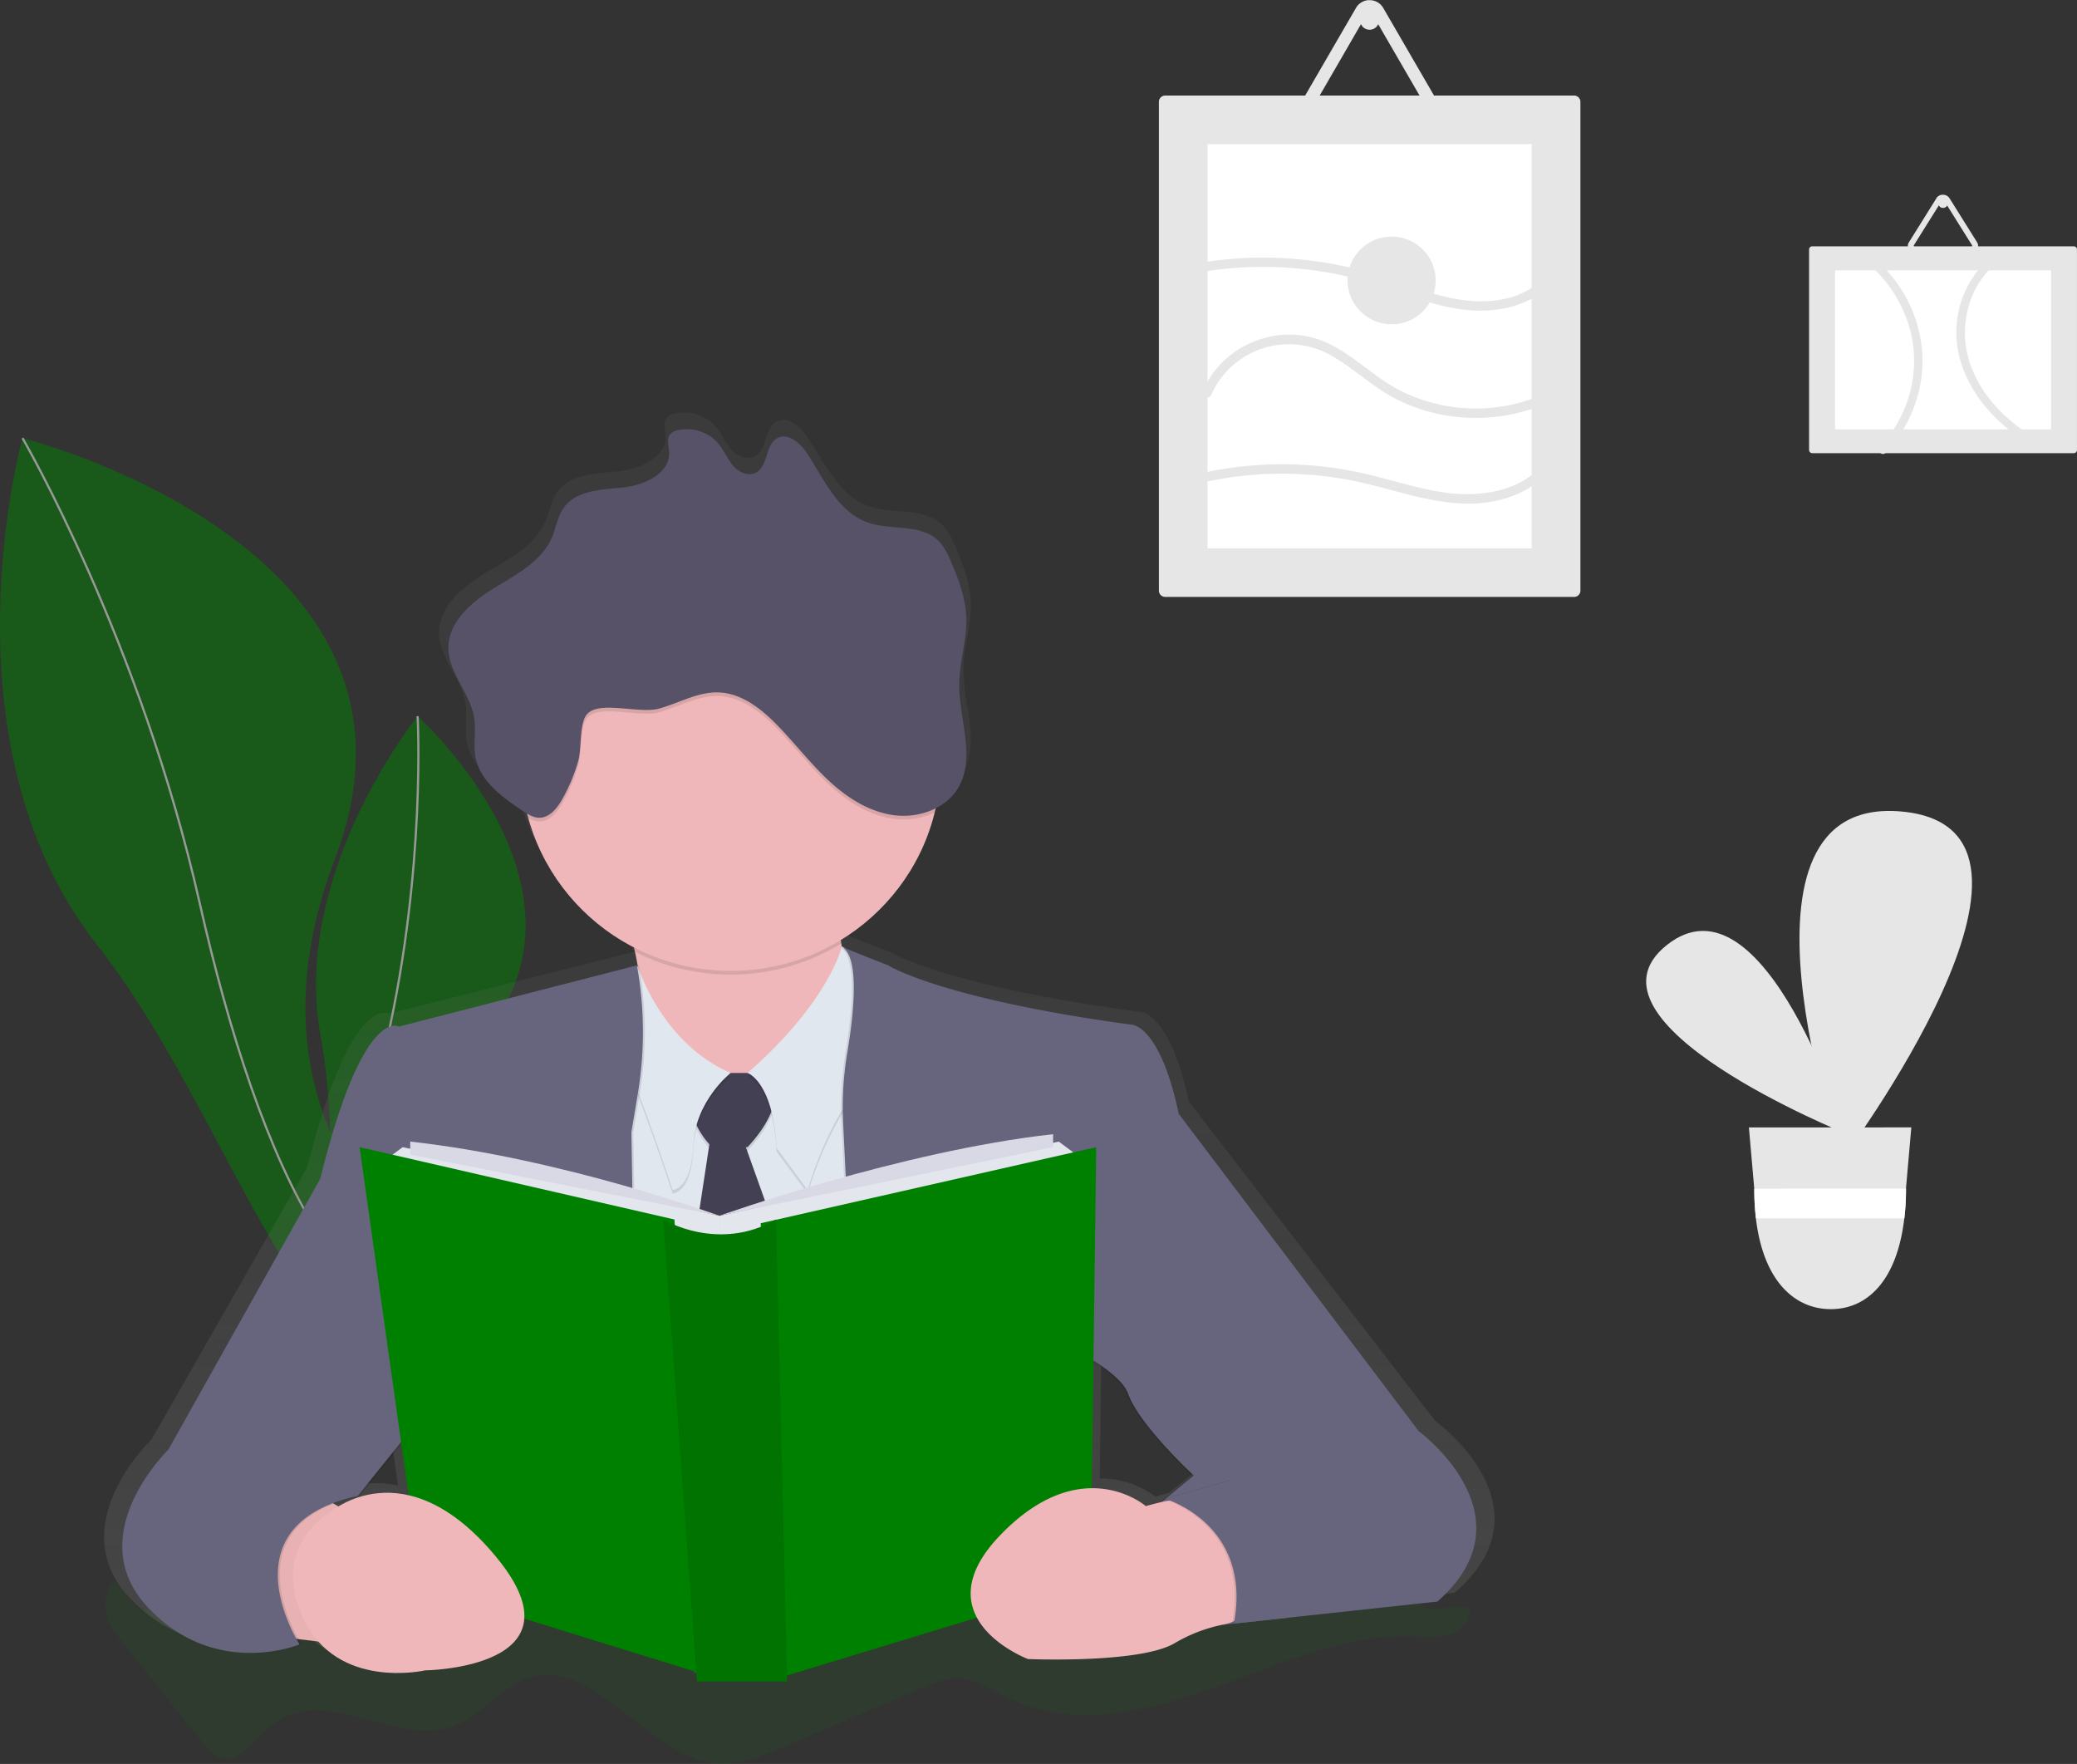 <svg xmlns="http://www.w3.org/2000/svg" xmlns:xlink="http://www.w3.org/1999/xlink" id="Layer_1" data-name="Layer 1" viewBox="0 0 949.86 806.59"><rect x="0" y="0" width="949.86" height="806.59" fill="#333333" stroke="none"/><defs><style>.cls-1{opacity:.5}.cls-2{fill:green}.cls-3{fill:none;stroke:#fff;stroke-miterlimit:10}.cls-4,.cls-8{opacity:.1}.cls-5{fill:url(#linear-gradient)}.cls-6{fill:#efb7b9}.cls-7{opacity:.03}.cls-7,.cls-8{isolation:isolate}.cls-9{fill:#e1e7ef}.cls-10{fill:#444053}.cls-11{fill:#67647e}.cls-12{fill:#e4e6ed}.cls-13{fill:#d8d9e5}.cls-14{fill:#585268}.cls-15{fill:#e6e6e6}.cls-16{fill:#fff}</style><linearGradient id="linear-gradient" x1="462.04" x2="462.04" y1="22.58" y2="599.06" gradientTransform="matrix(1, 0, 0, -1, -96.48, 839)" gradientUnits="userSpaceOnUse"><stop offset="0" stop-color="gray" stop-opacity=".25"/><stop offset=".54" stop-color="gray" stop-opacity=".12"/><stop offset="1" stop-color="gray" stop-opacity=".1"/></linearGradient></defs><title>header-male</title><g class="cls-1"><path d="M226.31,650.66S98.68,586.75,153.22,444,10.29,251.69,10.29,251.69s-38.68,139,34,231.59S145,729.54,226.31,650.66Z" class="cls-2" transform="translate(-0.01 -51.37)"/><path d="M10.29,251.69s53.85,92.34,81,212.45S162.72,683.37,225.65,648.4" class="cls-3" transform="translate(-0.01 -51.37)"/></g><g class="cls-1"><path d="M198.89,674s-51-72.5,16.67-142.39S191,378.85,191,378.85s-58.21,72-44.31,146.56S134.11,698.73,198.89,674Z" class="cls-2" transform="translate(-0.01 -51.37)"/><path d="M191,378.85s3.86,69.36-14,148-21,149.38,22.14,145.7" class="cls-3" transform="translate(-0.01 -51.37)"/></g><g class="cls-4"><path d="M48.45,788.31c.9,5.45,4.09,9.6,7.11,13.41l36,45.21c2.9,3.64,6,7.43,9.91,8.42,8.13,2.13,14.68-8.21,21.63-14.26,24.72-21.5,58.51,11.24,86.45-1.28,11.18-5,20.23-16.91,31.63-20.93,30.17-10.71,55.73,36.58,86.88,39,10.23.76,20.27-3.4,30-7.53l65.19-27.62c4.52-1.92,9.13-3.82,13.9-3.94,8-.13,15.49,5,23,8.65,30.39,14.82,64.12,6.82,95.34-4.4s62.64-25.67,94.9-23.28c8.4.63,19.5.1,21.79-10.8,1.37-6.48-17.09.31-21.36-3.18s5.89-18.07.91-18.69c-29-3.6-58.54-3.7-86.87,5.35-14.68,4.68-29.12,11.8-44.19,13.26-15.72,1.53-31.35-3.18-46.78-7.46-39.06-10.84-78.8-19.11-118.68-17.43-70.89,3.06-140.72,37.66-211.25,27.63a181.16,181.16,0,0,1-59.8-19.82c-9.52-5.08-9.09,12.92-18.8,19-3.16,2-11.44-16.43-13.91-12.89A17.88,17.88,0,0,0,48.45,788.31Z" class="cls-2" transform="translate(-0.01 -51.37)"/></g><path d="M656.4,701.13l-112.68-146c-8.8-41-22-41-22-41-89.78-12-114.43-27.33-114.43-27.33L387.19,479l-1.67-1-.24-1.32c-.08-.45-.16-1.05-.22-1.57a96,96,0,0,0,44-58.72c.16-.64.31-1.3.46-1.95a25.37,25.37,0,0,0,10.5-9.26c8.63-14,.43-31.72.62-48,.11-10.31,3.71-20.41,3.3-30.7-.34-8.63-3.46-16.91-6.87-24.88-1.65-3.87-3.48-7.83-6.64-10.7-8.4-7.55-22-4.31-32.78-8-14-4.81-20.45-19.79-28.52-31.84-3.09-4.65-8.71-9.56-13.79-7-6,3-4.34,13.19-10.36,16.05-3.65,1.74-8.1-.45-10.71-3.48s-4.09-6.82-6.66-9.88a19.68,19.68,0,0,0-19-6.3,6.62,6.62,0,0,0-3.61,1.83c-1.93,2.21-.72,5.52-.59,8.41.46,9.73-11.59,15.13-21.54,16.17s-21.68,1.15-27.63,9c-3.16,4.15-3.83,9.55-5.95,14.28-4.93,11-16.85,17-27.33,23.25s-21.26,15.47-21.17,27.42c.1,11.47,10.33,20.76,12.13,32.12.95,6-.54,12.23.65,18.22,2.19,11,12.56,18.35,22.12,24.58.65.42,1.31.84,2,1.23.17.68.34,1.34.52,2A96.52,96.52,0,0,0,288,478.52c.15.65.3,1.3.44,2,.46,2,.89,4.18,1.26,6.37l-.29.08v-.22L178.09,514.79a5.11,5.11,0,0,0-2.09-.26c-4.56-.36-18.81,4.5-35.45,70.44L69.26,709.67S27.89,749,59.58,782.3c16.16,17,34.37,21.09,48.35,21a67.31,67.31,0,0,0,23.81-4s-.57-.87-1.45-2.41l9.42,1.13c18.54,20.4,50.13,13.24,50.13,13.24s44.92-.51,46.57-23.76l80.74,24.52.33,4.36h42.4l-.07-2.78L449,787.05c6.95,12.72,23.95,19,23.95,19s52.35,2.18,68.8-7.25a74,74,0,0,1,22.3-8.5l.45,0-.11.1,100.79-10.7C711,740.41,656.4,701.13,656.4,701.13ZM149.08,735.85l-2.21-1.27A82.9,82.9,0,0,1,159.05,731l19.61-23.95,3.39,23.62A45,45,0,0,0,149.08,735.85Zm379.23-.19a41.4,41.4,0,0,0-25.38-8.22l.77-58.15c7.37,4.66,13.55,9.79,15.38,14.75,5.28,14.52,30.81,37.58,30.81,37.58L536.63,732.4h0l-2.06,1.67c-.56.13-1.11.26-1.67.41Z" class="cls-5" transform="translate(-0.01 -51.37)"/><polygon points="128.46 748.52 149.03 751.06 161.03 692.53 137.88 678.95 107.88 711.19 128.46 748.52" class="cls-6"/><polygon points="128.46 748.52 149.03 751.06 161.03 692.53 137.88 678.95 107.88 711.19 128.46 748.52" class="cls-7"/><path d="M404.45,512.3l-49.71,44.12s-96,21.21-72-8.49c13.59-16.82,11.79-42.35,7.66-61.32a158.94,158.94,0,0,0-7.66-25.24S406.19,387.6,389.05,443.6c-5.09,16.61-5.8,29.41-4.29,39.2C388.36,506,404.45,512.3,404.45,512.3Z" class="cls-6" transform="translate(-0.01 -51.37)"/><path d="M389.05,443.6c-5.09,16.61-5.8,29.41-4.29,39.2a97,97,0,0,1-94.34,3.82,158.14,158.14,0,0,0-7.67-25.23S406.19,387.6,389.05,443.6Z" class="cls-8" transform="translate(-0.01 -51.37)"/><path d="M430.2,400.32c0,52.48-43,95-96,95s-96-42.54-96-95,43-95,96-95c52.87-.17,95.87,42.1,96,94.43C430.2,399.93,430.2,400.13,430.2,400.32Z" class="cls-6" transform="translate(-0.01 -51.37)"/><polygon points="268.17 471.97 268.17 645.87 437.04 632.29 408.76 455 334.18 499.11 268.17 471.97" class="cls-9"/><path d="M359.9,630.22l-18.8-52.59h.78C361.59,556.42,353,543.69,353,543.69H325.65c-17.42,12.24-5.33,28.09-1.23,32.65l-8.2,53.88Z" class="cls-8" transform="translate(-0.01 -51.37)"/><path d="M359.9,628.52l-18.8-52.59h.78C361.59,554.72,353,542,353,542H325.65c-17.42,12.23-5.33,28.08-1.23,32.64l-8.2,53.88Z" class="cls-10" transform="translate(-0.01 -51.37)"/><path d="M385,485.8s-5.41,24.8-43.08,57.89c0,0,11.59,3.82,13.28,34.36l14.15,19.11s11.14-39.87,30.86-53.44,0-49.2,0-49.2Z" class="cls-8" transform="translate(-0.01 -51.37)"/><path d="M385,484.12s-5.41,24.8-43.08,57.89c0,0,11.59,3.82,13.28,34.35l14.15,19.12S380.48,555.61,400.2,542s0-49.2,0-49.2Z" class="cls-9" transform="translate(-0.01 -51.37)"/><path d="M334.15,543.69s-16.22,12.73-17.1,33.09-9.43,20.36-9.43,20.36-21.43-65.32-28.28-71.26,12.36-31,12.36-31S302.48,530.12,334.15,543.69Z" class="cls-8" transform="translate(-0.01 -51.37)"/><path d="M334.15,542s-16.22,12.72-17.1,33.1-9.43,20.36-9.43,20.36-21.44-65.34-28.32-71.28,12.36-31,12.36-31S302.48,528.42,334.15,542Z" class="cls-9" transform="translate(-0.01 -51.37)"/><path d="M383.9,484.31l21.43,8.49s24,15.29,111.44,27.15c0,0,12.85,0,21.43,40.72L647.9,705.73s53.15,39,8.58,78l-98.12,10.61s56.58-53.44-29.14-55.14l15.84-13.16s-24.86-22.94-30-37.32-47.13-30.54-47.13-30.54l5.15,122.15L395.9,792.24,384.78,564.93a148.92,148.92,0,0,1,1.85-32C389.54,515.64,392.6,488.33,383.9,484.31Z" class="cls-8" transform="translate(-0.01 -51.37)"/><path d="M384.76,484.31l21.43,8.49s24,15.29,111.44,27.15c0,0,12.85,0,21.43,40.72l109.7,145.06s53.14,39,8.58,78l-98.12,10.61s56.58-53.44-29.14-55.14l15.86-13.15s-24.86-22.94-30-37.33-47.12-30.53-47.12-30.53L474,780.38l-77.23,11.86L385.6,564.93a149.57,149.57,0,0,1,1.86-32C390.39,515.64,393.46,488.33,384.76,484.31Z" class="cls-11" transform="translate(-0.01 -51.37)"/><path d="M292.18,492.79l-108.86,28s-16.28-10.18-36,69.57L77.89,714.25s-40.29,39-9.42,72.11,69.45,16.91,69.45,16.91S102.78,749,164.5,735.41l23.17-28.84,104.58,11.87-2.64-149.3,2.93-17.4a170.93,170.93,0,0,0,0-56.82Z" class="cls-8" transform="translate(-0.01 -51.37)"/><path d="M291.33,492.79l-108.86,28s-16.29-10.18-36,69.57L77,714.25s-40.32,39-9.41,72.06,69.43,17,69.43,17S101.9,749,163.62,735.41l23.18-28.84,104.57,11.87-2.62-149.3,2.91-17.4a170.93,170.93,0,0,0,0-56.82Z" class="cls-11" transform="translate(-0.01 -51.37)"/><polygon points="184.17 524.56 173.88 532.19 329.04 571.21 329.04 555.95 184.17 524.56" class="cls-12"/><polygon points="484.19 522.01 494.47 529.65 329.04 571.21 329.04 555.95 484.19 522.01" class="cls-12"/><polygon points="164.46 524.56 308.46 557.64 318.75 764.63 192.74 725.61 164.46 524.56" class="cls-2"/><polygon points="501.33 524.56 347.89 559.34 356.46 767.18 498.76 723.91 501.33 524.56" class="cls-2"/><path d="M303.32,609s25.14,15.29,51.57,0L360,820.24H318.76Z" class="cls-2" transform="translate(-0.01 -51.37)"/><path d="M303.32,609s25.14,15.29,51.57,0L360,820.24H318.76Z" class="cls-8" transform="translate(-0.01 -51.37)"/><path d="M187.61,573.38v5.94l141.43,28S257,581,187.61,573.38Z" class="cls-13" transform="translate(-0.01 -51.37)"/><path d="M481.62,570v5.94L329,607.31S412.18,577.63,481.62,570Z" class="cls-13" transform="translate(-0.01 -51.37)"/><path d="M528.51,738.86,524,740.05s-29.14-25.23-66.27,13S470.13,810,470.13,810s51,2.17,67-7.21a70.94,70.94,0,0,1,22.32-8.55,22.88,22.88,0,0,0,12.5-7h0a29.32,29.32,0,0,0,7.47-24.35h0a29.64,29.64,0,0,0-21.95-24.17h0A57,57,0,0,0,528.51,738.86Z" class="cls-6" transform="translate(-0.01 -51.37)"/><path d="M150.75,743.05S185,712.51,227,763.41s-32.58,51.77-32.58,51.77-40.32,9.3-55.71-23.78S150.75,743.05,150.75,743.05Z" class="cls-6" transform="translate(-0.01 -51.37)"/><path d="M532.14,736.78s39.86,11.52,31.31,57l24.09-2.6,5.09-23.14-10.29-32.23-19.71-7.65Z" class="cls-8" transform="translate(-0.01 -51.37)"/><path d="M533,736.78s39.86,11.52,31.31,57l24.09-2.6,5.08-23.14L583.2,735.84l-19.71-7.65Z" class="cls-11" transform="translate(-0.01 -51.37)"/><path d="M430.2,400.32a94.27,94.27,0,0,1-2.74,22.57,33.59,33.59,0,0,1-19.36,2.82c-11.36-1.72-21.38-8.41-29.69-16.26s-15.27-17-23.28-25.16c-7.27-7.4-16.23-14.32-26.64-14.62-9.46-.27-18.07,5-27.19,7.43-9.55,2.6-28.78-4.49-33.44,3.52-2.74,4.71-1.77,15.07-3.39,20.65a80.23,80.23,0,0,1-7.36,17.47c-2.32,4-5.72,8.3-10.4,8.26a10.62,10.62,0,0,1-5.13-1.62c-14-50.62,16.11-102.88,67.26-116.74s104,15.95,118,66.56a94.23,94.23,0,0,1,3.4,25.1Z" class="cls-8" transform="translate(-0.01 -51.37)"/><path d="M301.29,375.42c9.13-2.47,17.77-7.7,27.19-7.43,10.41.3,19.38,7.22,26.64,14.62,8,8.16,15,17.29,23.28,25.15s18.34,14.53,29.69,16.27,24.14-2.5,30-12.24c8.4-13.9.42-31.5.6-47.7.12-10.24,3.61-20.27,3.22-30.5-.34-8.56-3.37-16.82-6.69-24.7-1.61-3.82-3.38-7.78-6.47-10.62-8.18-7.49-21.42-4.28-31.92-8-13.59-4.78-19.92-19.67-27.77-31.63-3-4.59-8.5-9.49-13.43-7-5.8,3-4.22,13.11-10.09,15.95-3.55,1.72-7.89-.45-10.43-3.46s-4-6.78-6.48-9.81a19,19,0,0,0-18.54-6.26,6.28,6.28,0,0,0-3.51,1.81c-1.87,2.2-.71,5.48-.58,8.35.45,9.67-11.25,15-21,16.06s-21.11,1.15-26.91,8.94c-3.09,4.12-3.72,9.49-5.79,14.18-4.81,10.89-16.41,16.82-26.62,23.1s-20.7,15.37-20.61,27.24c.09,11.41,10,20.64,11.8,31.9.93,6-.51,12.16.65,18.1,2.12,10.9,12.22,18.22,21.54,24.41,2.31,1.53,4.78,3.13,7.57,3.15,4.63,0,8.1-4.23,10.39-8.26a80.55,80.55,0,0,0,7.37-17.47c1.61-5.59.65-15.95,3.38-20.64C272.51,370.93,291.74,378,301.29,375.42Z" class="cls-14" transform="translate(-0.01 -51.37)"/><path d="M532.83,95.07A2.87,2.87,0,0,0,530,97.93V321.45a2.87,2.87,0,0,0,2.88,2.87H719.89a2.87,2.87,0,0,0,2.88-2.87V97.93a2.87,2.87,0,0,0-2.88-2.86Z" class="cls-15" transform="translate(-0.01 -51.37)"/><path d="M552.25,302.11H700.46V117.28H552.25Z" class="cls-16" transform="translate(-0.01 -51.37)"/><path d="M652.53,110.83H600.19a7.17,7.17,0,0,1-7.21-7.12,7.24,7.24,0,0,1,1-3.63L620.13,55l.06-.11a7.11,7.11,0,0,1,5.45-3.44h0c.22,0,.45,0,.68,0A7.11,7.11,0,0,1,632.59,55l26.17,45.13a7.15,7.15,0,0,1-2.63,9.79,7.24,7.24,0,0,1-3.6,1Zm-53.78-7.17a1.52,1.52,0,0,0,.19.72,1.43,1.43,0,0,0,1.25.72h52.34a1.44,1.44,0,0,0,1.25-.72,1.52,1.52,0,0,0,.19-.72,1.45,1.45,0,0,0-.19-.71L627.61,57.82a1.45,1.45,0,0,0-2-.53,1.5,1.5,0,0,0-.53.53L598.94,103A1.45,1.45,0,0,0,598.75,103.66Z" class="cls-15" transform="translate(-0.01 -51.37)"/><ellipse cx="626.35" cy="9.31" class="cls-15" rx="4.32" ry="4.3"/><path d="M554,231.73a38.86,38.86,0,0,1,53.35-18.58c11.23,5.93,20.2,15.26,31.61,20.94a81.21,81.21,0,0,0,35.66,8.37,80.06,80.06,0,0,0,40-10.34,2.15,2.15,0,0,0-2.17-3.71,77,77,0,0,1-72.57,1.32c-11.44-6-20.51-15.61-32.16-21.21a41.74,41.74,0,0,0-32-1.79,42.88,42.88,0,0,0-25.88,23.86c-1,2.56,3.12,3.67,4.16,1.14Z" class="cls-15" transform="translate(-0.01 -51.37)"/><path d="M550.54,271.91a165.09,165.09,0,0,1,72.72.25c21.25,4.91,43.18,13.74,65.09,7.15,9.79-2.94,18.76-8.82,23.79-17.87,1.34-2.43-2.38-4.6-3.73-2.17-9.47,17-31.65,19.92-49.16,17.12-11.71-1.87-23-5.61-34.51-8.3a168.87,168.87,0,0,0-75.35-.32c-2.71.6-1.56,4.74,1.15,4.14Z" class="cls-15" transform="translate(-0.01 -51.37)"/><path d="M549,175.83a171.33,171.33,0,0,1,69.13,2.45c21.15,5.16,41.82,16.94,64.18,14.91,10.35-.95,20.59-4.74,27.63-12.62,1.84-2.06-1.21-5.11-3.06-3-6.06,6.8-14.8,10.33-23.77,11.28-10.33,1.1-20.48-1-30.32-4.06-10.89-3.36-21.46-7.6-32.53-10.38a175.69,175.69,0,0,0-72.4-2.69c-2.74.47-1.58,4.61,1.14,4.15Z" class="cls-15" transform="translate(-0.01 -51.37)"/><ellipse cx="636.42" cy="128.24" class="cls-15" rx="20.15" ry="20.06"/><path d="M828.88,164a1.49,1.49,0,0,0-1.54,1.41v91.77a1.49,1.49,0,0,0,1.54,1.41H948.33a1.47,1.47,0,0,0,1.53-1.41V165.42a1.47,1.47,0,0,0-1.53-1.41Z" class="cls-15" transform="translate(-0.01 -51.37)"/><path d="M839.21,175v72.71H938V175Z" class="cls-16" transform="translate(-0.01 -51.37)"/><path d="M901.25,167H876a3.36,3.36,0,0,1-3.49-3.19,3,3,0,0,1,.48-1.62L885.59,142l0-.05a3.47,3.47,0,0,1,2.64-1.53h.34a3.52,3.52,0,0,1,3,1.6l12.64,20.2a3.08,3.08,0,0,1-1.27,4.38,3.73,3.73,0,0,1-1.74.43Zm-26-3.21a.62.62,0,0,0,.09.32.72.72,0,0,0,.61.32h25.29a.69.69,0,0,0,.6-.32.63.63,0,0,0,.1-.32.55.55,0,0,0-.1-.32l-12.64-20.19a.73.73,0,0,0-1-.24.67.67,0,0,0-.26.24l-12.65,20.19a.59.59,0,0,0-.09.32Z" class="cls-15" transform="translate(-0.01 -51.37)"/><ellipse cx="888.6" cy="93.16" class="cls-15" rx="2.09" ry="1.92"/><path d="M856.42,173.75A60.61,60.61,0,0,1,874,204c4.13,18.4-1.15,37.53-14.33,51.86-1.59,1.73,1.12,4.25,2.72,2.51a63.13,63.13,0,0,0,16.29-33.9c2.62-19.57-4.58-39.17-19.56-53.24-1.74-1.63-4.46.88-2.72,2.51Z" class="cls-15" transform="translate(-0.01 -51.37)"/><path d="M914.15,166.18a44.75,44.75,0,0,0-19.33,34.16c-1,13.85,4.77,27.23,14,38a78.56,78.56,0,0,0,19.05,15.85c2.08,1.25,4-1.82,1.94-3.06-11.78-7.11-21.86-17.2-27.21-29.32a44,44,0,0,1-.11-36.34,39.39,39.39,0,0,1,13.61-16.2c2-1.34.06-4.42-1.94-3.07Z" class="cls-15" transform="translate(-0.01 -51.37)"/><path d="M844.47,569.83s-126.65-51-82.16-86.34S844.47,569.83,844.47,569.83Z" class="cls-15" transform="translate(-0.01 -51.37)"/><path d="M842.27,581.73s-58.22-167.27,27.5-159.27S842.27,581.73,842.27,581.73Z" class="cls-15" transform="translate(-0.01 -51.37)"/><path d="M799.82,566.9l2.45,28,0,.48a112.09,112.09,0,0,0,.75,13.08C806.38,637,820.63,650,837.29,650s30.29-13,33.6-41.55a112.1,112.1,0,0,0,.76-13.08l0-.39v-.09l2.45-28Z" class="cls-15" transform="translate(-0.01 -51.37)"/><path d="M871.68,594.88V595l0,.39a112.1,112.1,0,0,1-.76,13.08H803.06a112.09,112.09,0,0,1-.75-13.08l0-.48Z" class="cls-16" transform="translate(-0.01 -51.37)"/></svg>